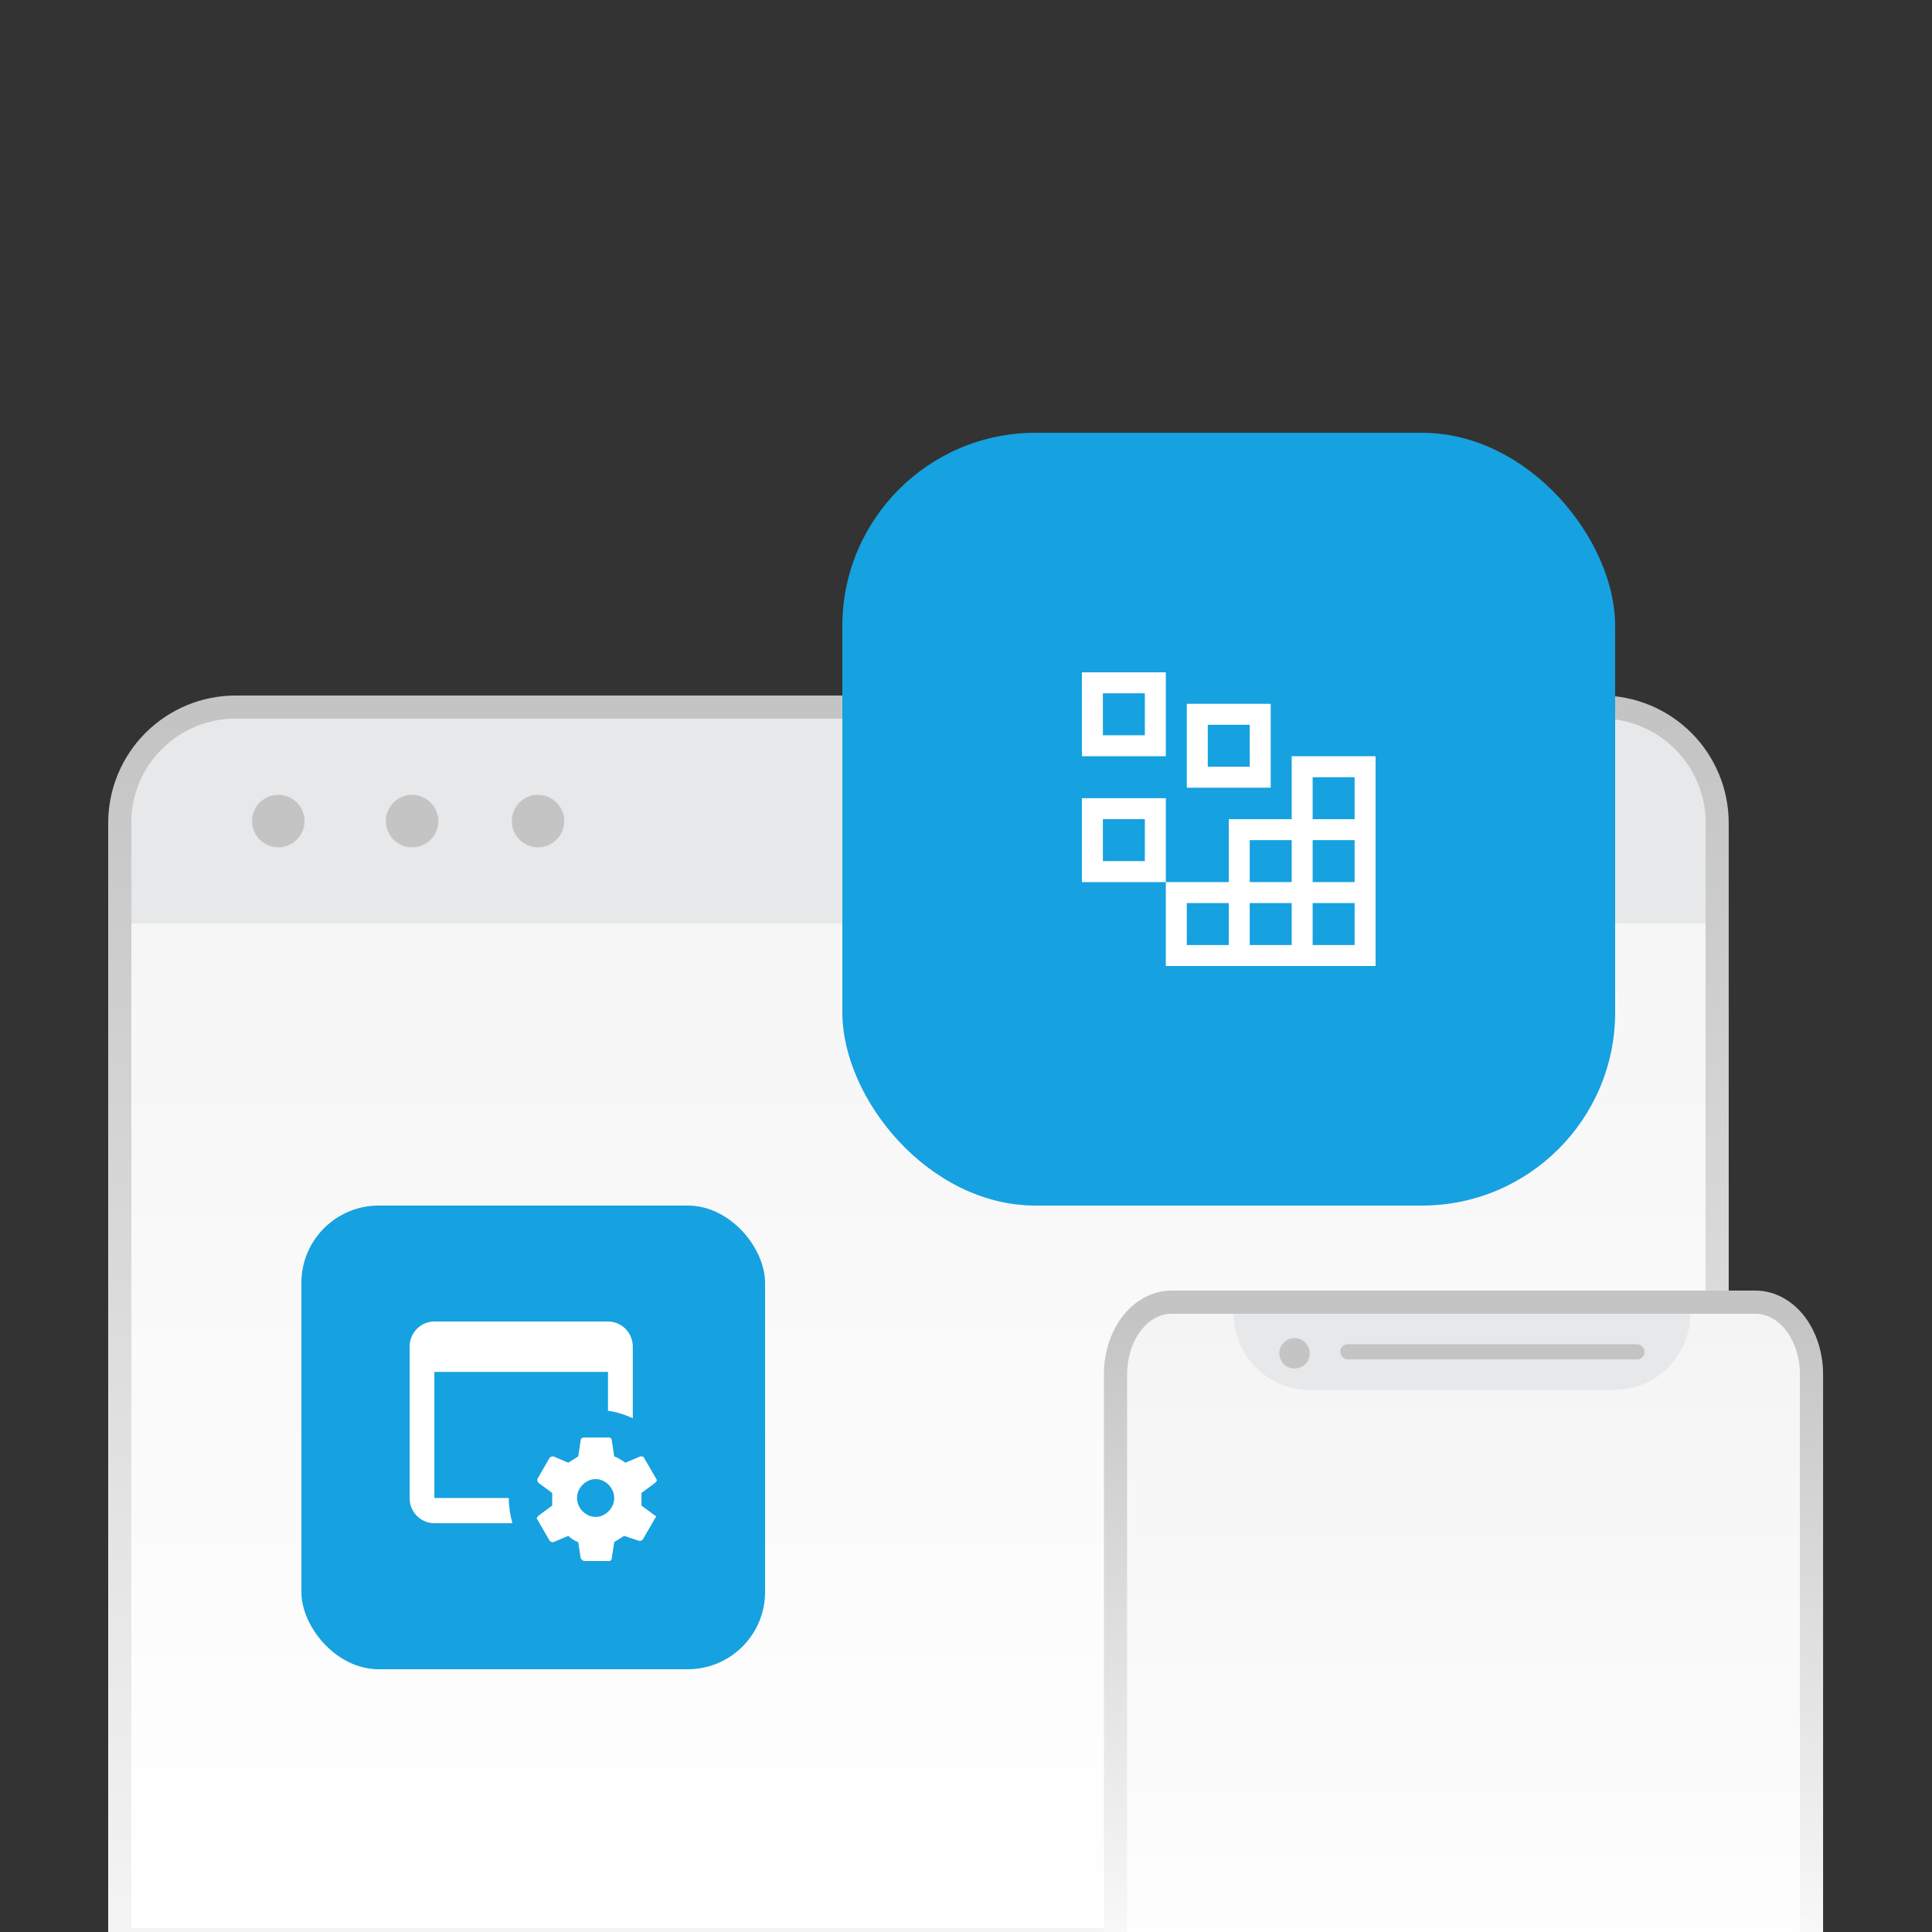 <svg width="250" height="250" viewBox="0 0 250 250" fill="none" xmlns="http://www.w3.org/2000/svg">
<rect x="0" y="0" width="250" height="250" fill="#333333" stroke="none"/>
<g clip-path="url(#clip0)">
<path d="M220.694 251.015H222.194V249.515V106.497C222.194 102.52 220.614 98.705 217.801 95.893C214.989 93.08 211.174 91.5 207.197 91.5H30.497C26.52 91.5 22.705 93.08 19.893 95.893C17.08 98.705 15.5 102.52 15.5 106.497V249.515V251.015H17H220.694Z" fill="url(#paint0_linear)" stroke="url(#paint1_linear)" stroke-width="3" stroke-miterlimit="10"/>
<path d="M30.497 93H207.197C210.776 93 214.209 94.422 216.74 96.953C219.272 99.484 220.694 102.917 220.694 106.497V119.496H17V106.497C17 102.917 18.422 99.484 20.953 96.953C23.484 94.422 26.918 93 30.497 93Z" fill="#E6E8E9"/>
<path d="M36.011 109.643C37.886 109.643 39.406 108.123 39.406 106.248C39.406 104.373 37.886 102.853 36.011 102.853C34.136 102.853 32.617 104.373 32.617 106.248C32.617 108.123 34.136 109.643 36.011 109.643Z" fill="#C4C4C4"/>
<path d="M53.325 109.643C55.2 109.643 56.72 108.123 56.72 106.248C56.72 104.373 55.2 102.853 53.325 102.853C51.45 102.853 49.93 104.373 49.93 106.248C49.93 108.123 51.45 109.643 53.325 109.643Z" fill="#C4C4C4"/>
<path d="M69.621 109.643C71.496 109.643 73.016 108.123 73.016 106.248C73.016 104.373 71.496 102.853 69.621 102.853C67.746 102.853 66.226 104.373 66.226 106.248C66.226 108.123 67.746 109.643 69.621 109.643Z" fill="#C4C4C4"/>
<path d="M232.907 262.5H234.407V261V177.847C234.407 175.493 233.723 173.174 232.426 171.41C231.124 169.638 229.241 168.5 227.138 168.5H151.615C149.513 168.5 147.63 169.638 146.328 171.41C145.031 173.174 144.347 175.493 144.347 177.847V261V262.5H145.847H232.907Z" fill="url(#paint2_linear)" stroke="url(#paint3_linear)" stroke-width="3" stroke-miterlimit="10"/>
<path d="M159.635 170H218.725C218.725 175.439 214.316 179.848 208.877 179.848H169.483C164.044 179.848 159.635 175.439 159.635 170Z" fill="#E6E8E9"/>
<path d="M167.513 177.091C168.601 177.091 169.483 176.209 169.483 175.121C169.483 174.033 168.601 173.151 167.513 173.151C166.426 173.151 165.544 174.033 165.544 175.121C165.544 176.209 166.426 177.091 167.513 177.091Z" fill="#C4C4C4"/>
<rect x="173.422" y="173.939" width="39.394" height="1.97" rx="0.985" fill="#C4C4C4"/>
<rect x="109" y="56" width="100" height="100" rx="25" fill="#16A1E0"/>
<rect x="39" y="156" width="60" height="60" rx="10" fill="#16A1E0"/>
<path d="M148.143 89.714V95.143H142.714V89.714H148.143ZM140 87V97.857H150.857V87H140Z" fill="white"/>
<path d="M161.714 93.786V99.214H156.286V93.786H161.714ZM153.572 91.071V101.928H164.429V91.071H153.572Z" fill="white"/>
<path d="M148.143 106V111.429H142.714V106H148.143ZM140 103.286V114.143H150.857V103.286H140Z" fill="white"/>
<path d="M167.143 97.857V106H159V114.143H150.857V125H178V97.857H167.143ZM161.714 108.714H167.143V114.143H161.714V108.714ZM159 122.286H153.571V116.857H159V122.286ZM167.143 122.286H161.714V116.857H167.143V122.286ZM175.286 122.286H169.857V116.857H175.286V122.286ZM175.286 114.143H169.857V108.714H175.286V114.143ZM169.857 106V100.571H175.286V106H169.857Z" fill="white"/>
<path d="M83.008 194.821V193.189L84.773 191.884C84.933 191.721 85.094 191.558 84.933 191.395L83.329 188.621C83.329 188.458 83.008 188.458 82.847 188.458L80.922 189.274C80.44 188.947 79.959 188.621 79.478 188.458L79.157 186.337C79.157 186.174 78.996 186.011 78.836 186.011H75.626C75.305 186.011 75.145 186.174 75.145 186.337L74.824 188.458C74.343 188.784 74.022 188.947 73.54 189.274L71.615 188.458C71.454 188.458 71.294 188.458 71.133 188.621L69.528 191.395C69.528 191.558 69.528 191.721 69.689 191.884L71.454 193.189V194.821L69.689 196.126C69.528 196.289 69.368 196.453 69.528 196.616L71.133 199.389C71.294 199.553 71.454 199.553 71.615 199.553L73.54 198.737C73.861 199.063 74.343 199.389 74.824 199.553L75.145 201.674C75.305 201.837 75.466 202 75.626 202H78.836C78.996 202 79.157 201.837 79.157 201.674L79.478 199.553C79.959 199.226 80.28 199.063 80.761 198.737L82.687 199.389C82.847 199.389 83.008 199.389 83.168 199.226L84.773 196.453C84.933 196.289 84.933 196.126 84.773 196.126L83.008 194.821ZM77.07 196.289C75.787 196.289 74.663 195.147 74.663 193.842C74.663 192.537 75.787 191.395 77.07 191.395C78.354 191.395 79.478 192.537 79.478 193.842C79.478 195.147 78.354 196.289 77.07 196.289ZM66.303 197.105H56.209C55.358 197.105 54.542 196.761 53.94 196.15C53.338 195.538 53 194.708 53 193.842V174.263C53 173.398 53.338 172.568 53.94 171.956C54.542 171.344 55.358 171 56.209 171H78.675C79.526 171 80.343 171.344 80.945 171.956C81.546 172.568 81.885 173.398 81.885 174.263V183.531C80.869 183.044 79.787 182.714 78.675 182.552V177.526H56.209V193.842H65.838C65.838 194.984 66.014 196.077 66.303 197.105Z" fill="white"/>
</g>
<defs>
<linearGradient id="paint0_linear" x1="118.847" y1="93" x2="118.847" y2="249.515" gradientUnits="userSpaceOnUse">
<stop stop-color="#F4F4F4"/>
<stop offset="1" stop-color="white"/>
</linearGradient>
<linearGradient id="paint1_linear" x1="118.847" y1="93" x2="118.847" y2="249.515" gradientUnits="userSpaceOnUse">
<stop stop-color="#C4C4C4"/>
<stop offset="1" stop-color="#F4F4F4"/>
</linearGradient>
<linearGradient id="paint2_linear" x1="189.377" y1="170" x2="189.377" y2="261" gradientUnits="userSpaceOnUse">
<stop stop-color="#F4F4F4"/>
<stop offset="1" stop-color="white"/>
</linearGradient>
<linearGradient id="paint3_linear" x1="189.377" y1="170" x2="189.377" y2="261" gradientUnits="userSpaceOnUse">
<stop stop-color="#C4C4C4"/>
<stop offset="1" stop-color="white"/>
</linearGradient>
<clipPath id="clip0">
<rect width="250" height="250" fill="white"/>
</clipPath>
</defs>
</svg>
